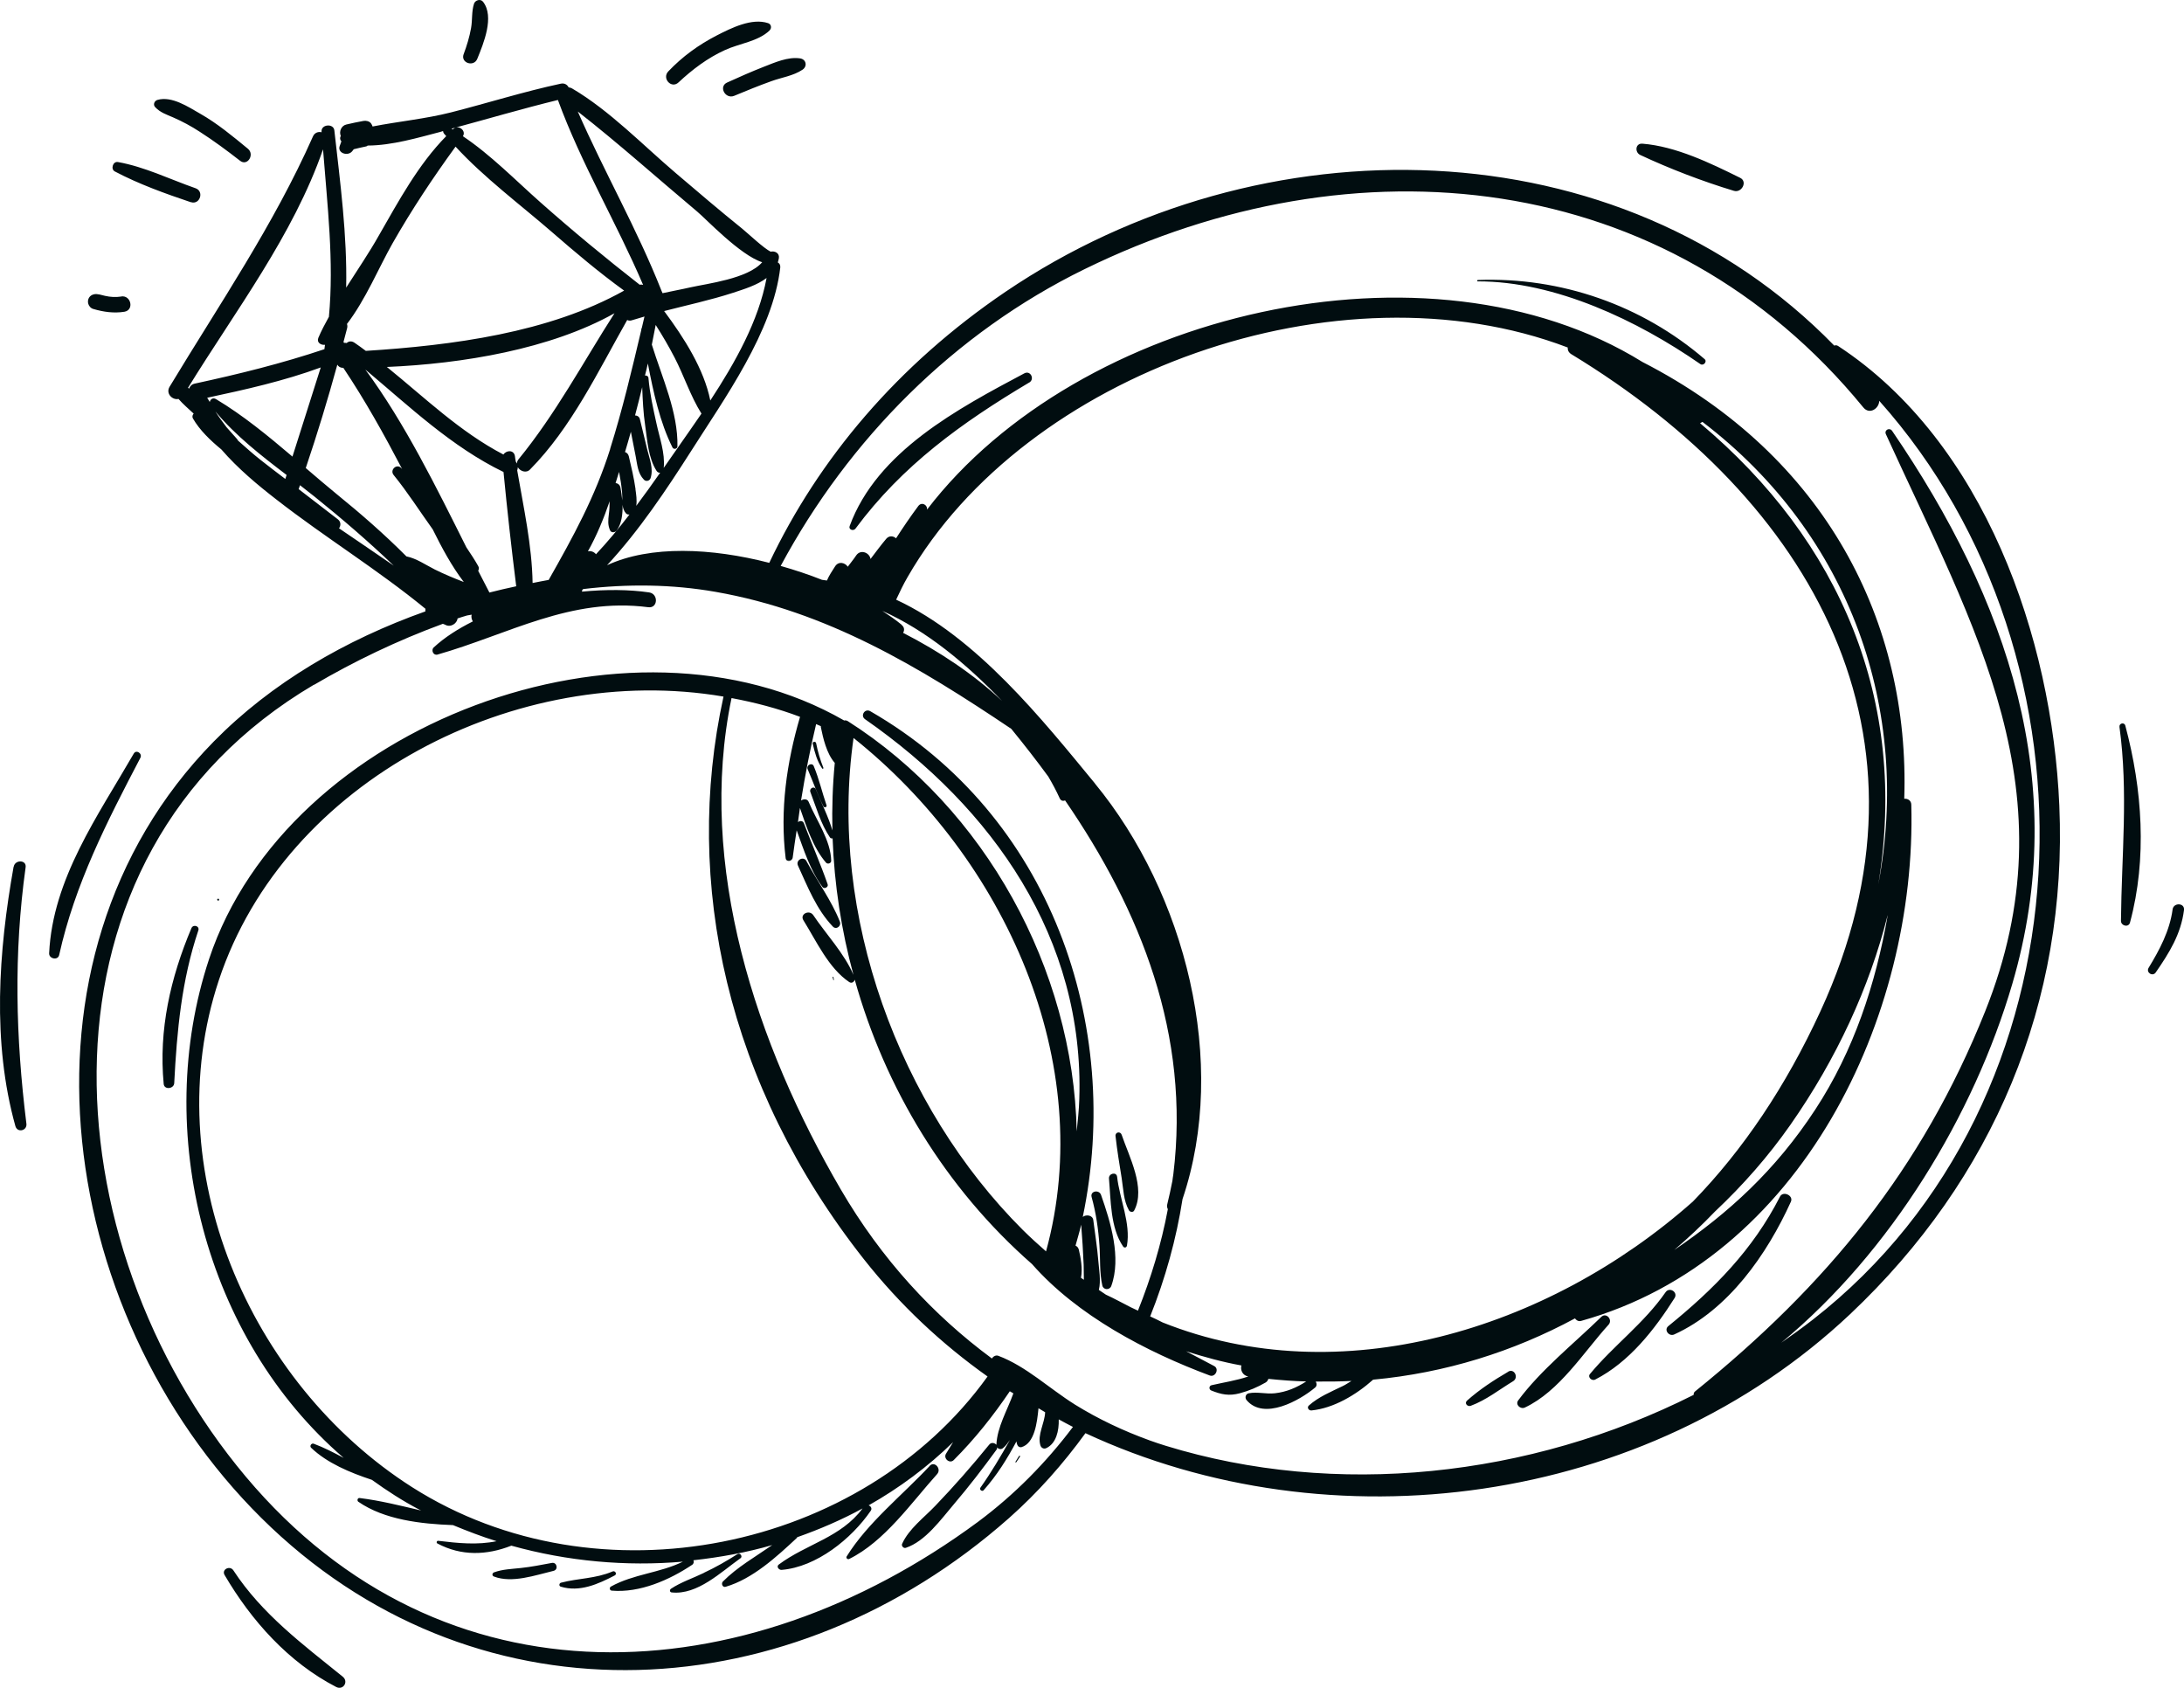 <svg width="22" height="17" viewBox="0 0 22 17" fill="none" xmlns="http://www.w3.org/2000/svg">
<path fill-rule="evenodd" clip-rule="evenodd" d="M7.753 0.305C7.776 0.282 7.769 0.243 7.737 0.233C7.573 0.179 7.369 0.281 7.222 0.356C7.036 0.452 6.876 0.568 6.732 0.719C6.665 0.789 6.763 0.898 6.835 0.83C6.973 0.701 7.127 0.584 7.301 0.505C7.447 0.437 7.636 0.419 7.753 0.306V0.305ZM8.084 0.702C7.992 0.764 7.873 0.78 7.769 0.818C7.643 0.863 7.519 0.914 7.396 0.965C7.306 1.002 7.235 0.871 7.325 0.831C7.446 0.776 7.568 0.722 7.693 0.673C7.806 0.629 7.937 0.57 8.059 0.588C8.122 0.597 8.135 0.668 8.084 0.702L8.084 0.702ZM4.67 0.547C4.702 0.461 4.729 0.374 4.745 0.284C4.76 0.201 4.749 0.117 4.775 0.037C4.787 0.001 4.841 -0.015 4.866 0.018C4.983 0.168 4.871 0.437 4.808 0.592C4.774 0.678 4.638 0.635 4.67 0.546L4.67 0.547ZM2.418 1.619C2.286 1.516 2.152 1.417 2.012 1.327C1.926 1.271 1.837 1.223 1.743 1.182C1.676 1.153 1.615 1.134 1.563 1.079C1.539 1.054 1.555 1.015 1.587 1.006C1.731 0.965 1.897 1.077 2.018 1.146C2.19 1.244 2.344 1.372 2.497 1.498C2.568 1.556 2.493 1.678 2.418 1.619ZM1.923 2.037C1.662 1.949 1.4 1.855 1.157 1.727C1.112 1.704 1.137 1.623 1.188 1.632C1.46 1.681 1.709 1.805 1.97 1.896C2.059 1.927 2.014 2.066 1.923 2.036V2.037ZM1.22 2.986C1.32 2.97 1.354 3.123 1.253 3.14C1.147 3.157 1.043 3.142 0.94 3.112C0.914 3.105 0.894 3.081 0.888 3.056C0.879 3.013 0.902 2.974 0.947 2.964C0.982 2.956 1.025 2.973 1.059 2.98C1.112 2.992 1.165 2.995 1.219 2.987L1.22 2.986ZM10.265 14.665C10.269 14.658 10.28 14.665 10.275 14.671C10.263 14.689 10.25 14.709 10.237 14.728C10.233 14.733 10.226 14.728 10.229 14.723C10.241 14.703 10.253 14.684 10.265 14.665ZM2.152 7.47C-0.006 9.67 0.582 13.355 2.733 15.386C4.869 17.402 7.974 17.225 10.162 15.292C10.457 15.031 10.711 14.742 10.934 14.435C13.4 15.583 16.576 15.177 18.636 13.237C20.082 11.873 20.829 10.096 20.744 8.113C20.672 6.425 19.989 4.451 18.516 3.485C18.503 3.476 18.49 3.476 18.477 3.481C16.306 1.251 12.704 1.195 10.13 2.938C9.04 3.677 8.246 4.622 7.749 5.669C7.168 5.519 6.553 5.49 6.115 5.693C6.441 5.342 6.717 4.926 6.956 4.552C7.294 4.019 7.787 3.34 7.86 2.693C7.862 2.668 7.851 2.652 7.835 2.643C7.839 2.629 7.844 2.615 7.846 2.599C7.853 2.548 7.804 2.525 7.763 2.535C7.692 2.5 7.534 2.35 7.476 2.303C7.25 2.121 7.029 1.932 6.808 1.744C6.475 1.461 6.142 1.114 5.763 0.891C5.751 0.884 5.74 0.881 5.728 0.88C5.715 0.854 5.687 0.834 5.648 0.843C5.275 0.923 4.912 1.038 4.543 1.132C4.287 1.197 4.014 1.223 3.753 1.274C3.75 1.264 3.745 1.253 3.737 1.242C3.72 1.22 3.686 1.213 3.661 1.218C3.603 1.228 3.546 1.241 3.489 1.254C3.438 1.265 3.413 1.326 3.433 1.369C3.422 1.387 3.424 1.409 3.439 1.423C3.433 1.438 3.43 1.452 3.424 1.465C3.391 1.541 3.503 1.579 3.548 1.523C3.557 1.512 3.558 1.509 3.562 1.505C3.562 1.505 3.562 1.504 3.564 1.503C3.605 1.492 3.646 1.484 3.687 1.475C3.695 1.474 3.698 1.469 3.704 1.466C3.95 1.465 4.21 1.387 4.434 1.329C4.444 1.326 4.453 1.323 4.463 1.32C4.464 1.329 4.466 1.337 4.472 1.345C4.479 1.354 4.487 1.362 4.495 1.371C4.214 1.656 4.015 2.026 3.818 2.369C3.72 2.544 3.6 2.719 3.487 2.897C3.498 2.369 3.427 1.839 3.368 1.313C3.36 1.241 3.235 1.251 3.239 1.324C3.239 1.327 3.239 1.329 3.239 1.332C3.208 1.324 3.17 1.335 3.153 1.373C2.756 2.268 2.212 3.061 1.708 3.896C1.667 3.965 1.738 4.032 1.798 4.018C1.844 4.071 1.9 4.118 1.951 4.166C1.939 4.179 1.934 4.198 1.943 4.214C2.011 4.332 2.117 4.434 2.23 4.527C2.396 4.719 2.598 4.887 2.784 5.031C3.273 5.412 3.807 5.739 4.286 6.132C4.285 6.141 4.284 6.149 4.285 6.158C3.483 6.443 2.735 6.876 2.152 7.47V7.47ZM3.008 4.927C3.013 4.914 3.017 4.9 3.022 4.887C3.072 4.926 3.122 4.965 3.171 5.004C3.447 5.226 3.713 5.455 3.966 5.697C3.784 5.571 3.599 5.447 3.415 5.321C3.434 5.296 3.436 5.256 3.404 5.231C3.271 5.129 3.14 5.028 3.008 4.926V4.927ZM2.172 4.147C2.373 4.388 2.632 4.59 2.887 4.784C2.883 4.798 2.879 4.81 2.874 4.824C2.792 4.761 2.708 4.699 2.627 4.634C2.549 4.573 2.474 4.505 2.397 4.437C2.395 4.432 2.392 4.427 2.387 4.421C2.352 4.381 2.317 4.342 2.282 4.303C2.244 4.252 2.206 4.202 2.172 4.148V4.147ZM2.088 4.006C2.472 3.924 2.861 3.837 3.231 3.701C3.135 4.001 3.04 4.3 2.946 4.599C2.699 4.389 2.447 4.182 2.176 4.02C2.145 4.001 2.118 4.022 2.113 4.049C2.105 4.034 2.095 4.021 2.087 4.006H2.088ZM3.312 3.193C3.274 3.262 3.237 3.331 3.207 3.402C3.187 3.45 3.233 3.478 3.274 3.473C3.271 3.488 3.27 3.503 3.268 3.517C2.839 3.661 2.405 3.768 1.961 3.864C1.929 3.871 1.913 3.892 1.905 3.914C1.901 3.911 1.898 3.909 1.894 3.906C2.371 3.131 2.954 2.369 3.254 1.504C3.297 2.066 3.366 2.632 3.313 3.193H3.312ZM3.458 3.704C3.678 4.033 3.868 4.374 4.051 4.724C4.048 4.721 4.045 4.717 4.042 4.714C3.996 4.666 3.924 4.733 3.965 4.784C4.105 4.956 4.227 5.148 4.359 5.332C4.45 5.516 4.549 5.701 4.672 5.862C4.573 5.824 4.475 5.783 4.38 5.736C4.29 5.691 4.195 5.624 4.094 5.604C3.873 5.382 3.637 5.176 3.393 4.978C3.289 4.893 3.185 4.804 3.08 4.714C3.196 4.371 3.302 4.023 3.398 3.673C3.409 3.691 3.425 3.704 3.454 3.705C3.455 3.705 3.456 3.705 3.458 3.705V3.704ZM4.817 5.701C4.781 5.637 4.739 5.574 4.698 5.513C4.394 4.906 4.078 4.261 3.68 3.722C4.124 4.094 4.548 4.5 5.072 4.754C5.109 5.137 5.152 5.522 5.2 5.905C5.11 5.924 5.02 5.945 4.93 5.968C4.893 5.896 4.855 5.822 4.817 5.749C4.824 5.735 4.828 5.719 4.817 5.701ZM6.268 5.04C6.264 4.993 6.257 4.949 6.25 4.911C6.244 4.882 6.223 4.868 6.201 4.865C6.213 4.826 6.225 4.789 6.236 4.753C6.249 4.82 6.26 4.888 6.266 4.956C6.269 4.983 6.268 5.011 6.268 5.04ZM6.147 4.521C5.994 5.006 5.773 5.407 5.527 5.841C5.473 5.85 5.419 5.862 5.365 5.872C5.359 5.494 5.274 5.111 5.21 4.738C5.213 4.729 5.216 4.717 5.216 4.706C5.24 4.746 5.3 4.769 5.339 4.729C5.757 4.306 6.024 3.741 6.318 3.223C6.331 3.23 6.349 3.232 6.368 3.225C6.41 3.212 6.451 3.2 6.492 3.188C6.483 3.226 6.474 3.265 6.465 3.303C6.461 3.308 6.459 3.315 6.46 3.323C6.365 3.725 6.27 4.127 6.146 4.521H6.147ZM5.207 4.668C5.204 4.661 5.199 4.656 5.196 4.65C5.192 4.632 5.189 4.613 5.187 4.594C5.176 4.528 5.1 4.534 5.071 4.578C4.632 4.349 4.279 4.005 3.897 3.696C4.656 3.664 5.545 3.517 6.19 3.155C5.872 3.652 5.597 4.17 5.221 4.629C5.211 4.642 5.208 4.654 5.208 4.667L5.207 4.668ZM4.589 1.477C4.875 1.788 5.242 2.062 5.556 2.334C5.793 2.54 6.033 2.743 6.287 2.927C5.529 3.352 4.554 3.479 3.685 3.534C3.647 3.506 3.61 3.478 3.571 3.452C3.54 3.431 3.512 3.437 3.492 3.455C3.483 3.454 3.475 3.452 3.466 3.453C3.464 3.45 3.462 3.448 3.46 3.445C3.472 3.398 3.485 3.351 3.497 3.304C3.501 3.288 3.499 3.275 3.495 3.263C3.682 3.02 3.817 2.693 3.953 2.453C4.147 2.112 4.36 1.792 4.589 1.477V1.477ZM6.477 2.869C6.466 2.866 6.455 2.865 6.444 2.868C6.102 2.601 5.769 2.326 5.444 2.038C5.194 1.817 4.944 1.56 4.663 1.372C4.699 1.316 4.618 1.253 4.568 1.297C4.566 1.3 4.564 1.302 4.561 1.304C4.557 1.302 4.552 1.298 4.548 1.296C4.905 1.2 5.26 1.095 5.62 1.007C5.855 1.65 6.209 2.24 6.478 2.869L6.477 2.869ZM7.677 2.642C7.533 2.808 7.124 2.856 6.951 2.895C6.865 2.915 6.769 2.932 6.674 2.953C6.671 2.946 6.667 2.938 6.664 2.93C6.664 2.928 6.662 2.927 6.662 2.925C6.418 2.308 6.086 1.73 5.82 1.123C6.232 1.445 6.622 1.795 7.024 2.132C7.112 2.205 7.454 2.569 7.677 2.641V2.642ZM7.155 4.033C7.091 3.717 6.892 3.404 6.69 3.133C6.922 3.073 7.156 3.023 7.384 2.949C7.493 2.913 7.626 2.873 7.722 2.8C7.642 3.231 7.407 3.65 7.155 4.034V4.033ZM6.686 4.712C6.701 4.563 6.643 4.407 6.612 4.262C6.579 4.112 6.545 3.961 6.532 3.807C6.531 3.789 6.514 3.781 6.497 3.782C6.507 3.742 6.518 3.701 6.526 3.661C6.582 3.953 6.647 4.253 6.774 4.507C6.786 4.53 6.824 4.522 6.824 4.496C6.831 4.152 6.67 3.806 6.566 3.471C6.578 3.406 6.592 3.339 6.605 3.273C6.673 3.38 6.737 3.489 6.795 3.601C6.89 3.784 6.956 3.991 7.066 4.166C6.992 4.273 6.919 4.38 6.848 4.48C6.795 4.555 6.741 4.633 6.687 4.711L6.686 4.712ZM6.402 4.927C6.386 4.815 6.36 4.705 6.334 4.595C6.328 4.572 6.314 4.559 6.296 4.553C6.316 4.485 6.336 4.418 6.355 4.349C6.372 4.433 6.388 4.516 6.404 4.599C6.42 4.683 6.425 4.768 6.486 4.831C6.506 4.853 6.543 4.845 6.553 4.817C6.585 4.722 6.543 4.622 6.52 4.528C6.496 4.427 6.471 4.324 6.446 4.223C6.44 4.196 6.419 4.185 6.397 4.184C6.422 4.089 6.446 3.995 6.469 3.9C6.474 4.029 6.48 4.158 6.499 4.286C6.521 4.437 6.53 4.612 6.614 4.743C6.623 4.757 6.637 4.763 6.65 4.761C6.573 4.872 6.492 4.984 6.409 5.095C6.418 5.04 6.408 4.977 6.401 4.927H6.402ZM6.004 5.583C5.985 5.558 5.952 5.546 5.922 5.553C6.011 5.395 6.083 5.219 6.141 5.049C6.141 5.092 6.139 5.136 6.133 5.18C6.126 5.239 6.121 5.285 6.145 5.341C6.157 5.369 6.195 5.365 6.211 5.344C6.261 5.278 6.274 5.18 6.271 5.084C6.275 5.116 6.283 5.145 6.305 5.17C6.315 5.181 6.328 5.184 6.341 5.182C6.234 5.321 6.122 5.456 6.003 5.583L6.004 5.583ZM10.824 14.144C10.574 13.988 10.335 13.76 10.057 13.656C10.032 13.646 10.005 13.661 9.992 13.683C9.399 13.245 8.879 12.682 8.47 11.981C7.617 10.518 7.018 8.72 7.369 7.031C7.603 7.075 7.835 7.135 8.059 7.22C7.924 7.681 7.855 8.158 7.914 8.643C7.919 8.686 7.98 8.676 7.985 8.638C7.997 8.545 8.011 8.454 8.025 8.363C8.097 8.559 8.16 8.764 8.285 8.934C8.303 8.958 8.348 8.935 8.337 8.906C8.265 8.7 8.177 8.499 8.099 8.295C8.088 8.264 8.059 8.265 8.038 8.28C8.045 8.233 8.051 8.185 8.058 8.138C8.123 8.325 8.192 8.54 8.321 8.689C8.337 8.707 8.373 8.696 8.373 8.67C8.368 8.462 8.224 8.264 8.146 8.077C8.133 8.044 8.094 8.046 8.069 8.063C8.111 7.804 8.16 7.547 8.221 7.293C8.237 7.3 8.253 7.308 8.269 7.314C8.269 7.318 8.267 7.322 8.269 7.326C8.291 7.433 8.326 7.59 8.409 7.684C8.387 7.91 8.38 8.137 8.385 8.364C8.343 8.221 8.273 8.086 8.217 7.949C8.202 7.913 8.149 7.941 8.163 7.977C8.222 8.131 8.267 8.297 8.36 8.434C8.366 8.444 8.378 8.446 8.387 8.444C8.404 8.908 8.475 9.37 8.597 9.819C8.506 9.604 8.321 9.409 8.192 9.217C8.152 9.159 8.054 9.207 8.093 9.269C8.222 9.476 8.346 9.751 8.554 9.891C8.579 9.908 8.604 9.891 8.61 9.867C8.915 10.96 9.525 11.969 10.396 12.732C10.853 13.252 11.549 13.616 12.186 13.854C12.242 13.875 12.285 13.788 12.231 13.759C12.137 13.71 12.043 13.659 11.948 13.61C12.132 13.668 12.316 13.719 12.505 13.753C12.493 13.798 12.515 13.853 12.574 13.864C12.454 13.905 12.329 13.923 12.204 13.952C12.177 13.959 12.177 13.995 12.201 14.005C12.303 14.046 12.381 14.062 12.489 14.033C12.582 14.008 12.667 13.972 12.75 13.924C12.765 13.915 12.772 13.901 12.777 13.888C12.905 13.901 13.032 13.911 13.158 13.914C13.061 13.976 12.96 14.02 12.842 14.033C12.753 14.043 12.666 14.016 12.579 14.033C12.547 14.04 12.537 14.078 12.557 14.102C12.732 14.309 13.093 14.105 13.247 13.976C13.267 13.96 13.265 13.935 13.254 13.915C13.375 13.916 13.495 13.915 13.614 13.909C13.584 13.926 13.557 13.946 13.527 13.96C13.408 14.018 13.284 14.068 13.185 14.156C13.161 14.177 13.184 14.209 13.211 14.206C13.432 14.184 13.657 14.052 13.832 13.896C14.558 13.829 15.244 13.614 15.865 13.279C15.879 13.298 15.899 13.312 15.928 13.304C18.147 12.683 19.311 10.238 19.253 8.104C19.252 8.061 19.215 8.042 19.182 8.045C19.241 6.271 18.394 4.594 16.545 3.646C14.395 2.314 10.861 3.144 9.338 5.133C9.345 5.085 9.284 5.051 9.25 5.097C9.171 5.203 9.097 5.312 9.026 5.422C9.001 5.398 8.957 5.392 8.928 5.426C8.873 5.491 8.821 5.562 8.769 5.63C8.76 5.567 8.669 5.528 8.624 5.595C8.602 5.629 8.57 5.667 8.54 5.708C8.513 5.667 8.448 5.65 8.413 5.703C8.383 5.75 8.351 5.797 8.33 5.847C8.314 5.845 8.298 5.842 8.28 5.84C8.147 5.787 8.007 5.741 7.864 5.7C8.549 4.424 9.612 3.353 10.925 2.711C13.647 1.378 16.792 1.687 18.77 4.104C18.832 4.18 18.929 4.115 18.93 4.037C21.252 6.638 21.107 11.07 18.263 13.29C18.159 13.371 18.052 13.448 17.943 13.524C19.051 12.608 19.884 11.228 20.27 9.911C20.863 7.894 20.223 6.041 19.06 4.34C19.035 4.303 18.978 4.33 18.997 4.373C19.892 6.335 20.876 7.991 19.996 10.189C19.359 11.78 18.399 12.945 17.073 14.016C17.062 14.025 17.06 14.038 17.061 14.049C15.404 14.884 13.451 15.087 11.743 14.562C11.717 14.553 11.691 14.546 11.665 14.537C11.637 14.528 11.611 14.518 11.584 14.509C11.319 14.413 11.065 14.294 10.825 14.145L10.824 14.144ZM9.083 6.293C9.025 6.245 8.958 6.199 8.888 6.153C9.338 6.354 9.738 6.69 10.095 7.061C9.807 6.79 9.462 6.561 9.097 6.374C9.112 6.351 9.112 6.317 9.082 6.294L9.083 6.293ZM11.029 7.89C10.504 7.253 9.84 6.417 9.027 6.04C9.063 5.963 9.099 5.887 9.142 5.813C10.323 3.756 13.486 2.621 15.792 3.5C15.79 3.524 15.799 3.548 15.826 3.566C18.254 5.039 19.615 7.417 18.337 10.187C17.99 10.94 17.56 11.581 17.053 12.102C15.584 13.404 13.49 14.03 11.712 13.32C11.671 13.299 11.629 13.278 11.586 13.259C11.739 12.876 11.849 12.48 11.912 12.077C12.377 10.7 11.94 8.998 11.029 7.891V7.89ZM17.126 4.262C17.134 4.258 17.142 4.254 17.149 4.249C18.649 5.392 19.251 7.165 18.921 8.907C19.224 7.057 18.538 5.449 17.126 4.263V4.262ZM19.015 9.221C18.894 9.911 18.674 10.583 18.286 11.175C17.885 11.789 17.411 12.218 16.865 12.59C17.007 12.468 17.145 12.339 17.276 12.202C17.558 11.937 17.814 11.645 18.034 11.331C18.502 10.662 18.831 9.945 19.014 9.221H19.015ZM10.867 12.586C10.862 12.565 10.849 12.553 10.834 12.546C10.853 12.475 10.875 12.406 10.891 12.335C10.902 12.47 10.91 12.604 10.916 12.739C10.918 12.786 10.916 12.839 10.918 12.89C10.909 12.883 10.898 12.876 10.889 12.87C10.908 12.778 10.885 12.663 10.867 12.585L10.867 12.586ZM10.537 12.604C10.459 12.536 10.38 12.464 10.304 12.389C9.056 11.145 8.344 9.211 8.598 7.433C10.119 8.645 11.057 10.705 10.537 12.604ZM8.703 12.684C9.066 13.144 9.487 13.537 9.948 13.864C8.684 15.622 6.025 16.172 4.15 14.978C2.505 13.929 1.577 11.766 2.204 9.874C2.873 7.854 5.211 6.662 7.288 7.016C6.877 8.888 7.324 10.935 8.703 12.684H8.703ZM3.163 6.898C3.566 6.661 4.004 6.451 4.461 6.283C4.469 6.286 4.476 6.289 4.484 6.292C4.538 6.324 4.604 6.28 4.609 6.229C4.64 6.218 4.673 6.209 4.705 6.199C4.72 6.196 4.736 6.194 4.751 6.191C4.745 6.214 4.751 6.239 4.763 6.259C4.615 6.333 4.479 6.419 4.369 6.521C4.34 6.548 4.365 6.605 4.407 6.593C5.128 6.387 5.747 6.014 6.531 6.116C6.628 6.128 6.634 5.982 6.54 5.967C6.338 5.937 6.103 5.936 5.861 5.959C5.863 5.953 5.866 5.947 5.866 5.941C5.869 5.938 5.872 5.936 5.875 5.933C6.32 5.88 6.768 5.884 7.207 5.961C8.334 6.158 9.263 6.72 10.187 7.341C10.316 7.499 10.441 7.659 10.56 7.822C10.601 7.892 10.64 7.964 10.675 8.041C10.687 8.067 10.71 8.07 10.729 8.062C11.492 9.173 11.992 10.423 11.819 11.83C11.816 11.851 11.812 11.872 11.81 11.893C11.794 11.972 11.778 12.051 11.758 12.13C11.753 12.149 11.757 12.165 11.764 12.179C11.698 12.532 11.594 12.873 11.463 13.201C11.439 13.19 11.414 13.178 11.391 13.167C11.309 13.126 11.226 13.079 11.14 13.04C11.116 13.025 11.093 13.007 11.069 12.992C11.092 12.898 11.07 12.786 11.063 12.693C11.052 12.558 11.03 12.424 11.013 12.289C11.007 12.238 10.94 12.23 10.907 12.257C11.31 10.329 10.588 8.211 8.766 7.163C8.712 7.132 8.663 7.209 8.714 7.244C10.001 8.14 10.925 9.45 10.872 11.07C10.869 11.182 10.856 11.288 10.846 11.395C10.811 9.763 9.926 8.144 8.538 7.262C8.525 7.255 8.514 7.254 8.504 7.257C6.339 6.011 2.891 7.293 2.106 9.66C1.531 11.396 2.065 13.482 3.462 14.684C3.363 14.631 3.264 14.58 3.16 14.541C3.137 14.533 3.116 14.564 3.134 14.582C3.295 14.736 3.525 14.832 3.746 14.905C3.897 15.014 4.054 15.116 4.222 15.204C4.229 15.207 4.236 15.21 4.243 15.214C4.037 15.166 3.832 15.114 3.622 15.088C3.601 15.086 3.594 15.115 3.61 15.126C3.874 15.308 4.241 15.349 4.563 15.361C4.708 15.421 4.854 15.477 5.002 15.523C4.809 15.563 4.614 15.543 4.414 15.519C4.4 15.517 4.392 15.539 4.406 15.546C4.647 15.674 4.902 15.666 5.151 15.568C5.717 15.726 6.306 15.779 6.879 15.729C6.648 15.843 6.38 15.854 6.154 15.98C6.135 15.991 6.141 16.02 6.163 16.021C6.445 16.045 6.743 15.914 6.972 15.761C6.989 15.75 6.991 15.731 6.985 15.715C7.254 15.685 7.521 15.637 7.779 15.562C7.609 15.68 7.426 15.784 7.282 15.929C7.262 15.949 7.278 15.992 7.31 15.982C7.583 15.902 7.824 15.679 8.027 15.49C8.029 15.488 8.029 15.485 8.03 15.483C8.257 15.403 8.478 15.308 8.689 15.193C8.47 15.487 8.126 15.549 7.845 15.758C7.817 15.779 7.846 15.814 7.873 15.812C8.226 15.783 8.578 15.498 8.771 15.217C8.788 15.193 8.771 15.169 8.75 15.162C9.058 14.988 9.345 14.775 9.601 14.525C9.577 14.564 9.554 14.602 9.53 14.641C9.499 14.689 9.566 14.747 9.607 14.706C9.822 14.491 10.007 14.257 10.172 14.013C10.184 14.02 10.197 14.027 10.208 14.034C10.147 14.204 10.044 14.375 10.037 14.552C10.019 14.532 9.985 14.524 9.964 14.551C9.792 14.763 9.611 14.969 9.422 15.166C9.309 15.285 9.155 15.398 9.087 15.55C9.078 15.571 9.102 15.597 9.124 15.59C9.321 15.525 9.479 15.303 9.61 15.149C9.761 14.972 9.903 14.787 10.04 14.599C10.045 14.592 10.044 14.585 10.044 14.578C10.058 14.596 10.085 14.602 10.104 14.585C10.132 14.562 10.152 14.533 10.173 14.504C10.08 14.669 9.984 14.832 9.876 14.984C9.863 15.003 9.892 15.027 9.908 15.01C10.045 14.856 10.146 14.692 10.239 14.518C10.241 14.531 10.243 14.544 10.25 14.557C10.256 14.571 10.274 14.58 10.289 14.576C10.421 14.538 10.447 14.331 10.461 14.184C10.484 14.197 10.505 14.211 10.528 14.224C10.523 14.338 10.448 14.449 10.48 14.557C10.488 14.584 10.515 14.598 10.541 14.585C10.64 14.537 10.668 14.411 10.665 14.296C10.712 14.321 10.76 14.348 10.808 14.372C10.539 14.729 10.222 15.053 9.849 15.33C7.496 17.067 4.463 17.239 2.476 14.873C0.499 12.519 0.225 8.628 3.163 6.896V6.898ZM9.364 14.765C9.413 14.711 9.487 14.794 9.44 14.847C9.179 15.137 8.911 15.526 8.554 15.702C8.537 15.71 8.519 15.691 8.529 15.676C8.741 15.335 9.092 15.058 9.365 14.765H9.364ZM7.091 15.841C7.209 15.786 7.321 15.722 7.43 15.652C7.455 15.637 7.484 15.677 7.46 15.694C7.264 15.832 7.026 16.067 6.766 16.039C6.746 16.037 6.743 16.013 6.759 16.002C6.86 15.935 6.982 15.895 7.091 15.842L7.091 15.841ZM5.651 15.941C5.827 15.895 5.999 15.901 6.17 15.828C6.197 15.816 6.219 15.854 6.192 15.868C6.026 15.955 5.838 16.039 5.649 15.981C5.628 15.975 5.632 15.946 5.651 15.941ZM4.979 15.836C5.065 15.805 5.156 15.803 5.246 15.793C5.351 15.782 5.454 15.761 5.558 15.742C5.61 15.731 5.628 15.81 5.575 15.822C5.394 15.865 5.159 15.949 4.976 15.879C4.953 15.87 4.957 15.844 4.978 15.836H4.979ZM2.2 9.071C2.187 9.073 2.183 9.054 2.196 9.052C2.208 9.049 2.212 9.068 2.2 9.071ZM2.004 9.55H2.005L2.025 9.645H2.025L2.004 9.55ZM1.755 10.909C1.752 10.968 1.655 10.979 1.649 10.918C1.597 10.373 1.717 9.849 1.928 9.349C1.946 9.306 2.013 9.326 1.998 9.371C1.829 9.873 1.782 10.384 1.755 10.909V10.909ZM17.93 12.053C17.961 11.991 18.069 12.041 18.04 12.104C17.8 12.633 17.411 13.193 16.864 13.441C16.813 13.464 16.758 13.396 16.805 13.357C17.267 12.982 17.657 12.588 17.93 12.053ZM16.778 13.015C16.817 12.959 16.905 13.014 16.869 13.073C16.667 13.392 16.412 13.719 16.069 13.895C16.035 13.913 15.99 13.871 16.016 13.839C16.257 13.549 16.56 13.329 16.778 13.015V13.015ZM16.13 13.264C16.18 13.215 16.249 13.293 16.203 13.343C15.951 13.621 15.709 14.013 15.36 14.177C15.316 14.197 15.262 14.148 15.293 14.105C15.523 13.796 15.854 13.533 16.13 13.264ZM15.193 13.815C15.253 13.78 15.301 13.874 15.243 13.911C15.101 13.997 14.972 14.101 14.816 14.159C14.782 14.172 14.748 14.133 14.778 14.107C14.905 13.994 15.046 13.902 15.193 13.816V13.815ZM17.128 3.667C16.498 3.23 15.669 2.833 14.886 2.834C14.877 2.834 14.879 2.82 14.887 2.82C15.725 2.789 16.539 3.074 17.171 3.617C17.2 3.642 17.159 3.689 17.128 3.667ZM10.367 3.853C9.687 4.258 9.09 4.687 8.617 5.325C8.595 5.353 8.545 5.333 8.559 5.298C8.834 4.547 9.652 4.115 10.319 3.76C10.38 3.728 10.426 3.818 10.368 3.853L10.367 3.853ZM8.281 7.739C8.229 7.663 8.208 7.58 8.187 7.492C8.181 7.47 8.216 7.463 8.221 7.485C8.238 7.57 8.261 7.651 8.294 7.733C8.297 7.742 8.286 7.748 8.281 7.739ZM8.197 7.716C8.251 7.846 8.281 7.98 8.326 8.111C8.333 8.129 8.303 8.139 8.295 8.122C8.234 7.999 8.19 7.874 8.136 7.748C8.119 7.707 8.18 7.676 8.197 7.716H8.197ZM8.124 8.674C8.233 8.877 8.375 9.068 8.46 9.282C8.478 9.326 8.425 9.369 8.389 9.332C8.224 9.159 8.136 8.932 8.038 8.718C8.013 8.662 8.094 8.619 8.124 8.673V8.674ZM8.394 9.87C8.392 9.86 8.389 9.851 8.387 9.842C8.386 9.837 8.394 9.836 8.395 9.84C8.396 9.85 8.398 9.86 8.4 9.868C8.401 9.872 8.395 9.874 8.394 9.87ZM11.237 11.443C11.232 11.402 11.286 11.391 11.299 11.43C11.373 11.649 11.544 11.966 11.425 12.192C11.414 12.214 11.382 12.208 11.372 12.19C11.317 12.092 11.316 11.975 11.299 11.867C11.276 11.725 11.253 11.585 11.237 11.443ZM11.253 11.853C11.278 12.076 11.392 12.322 11.352 12.546C11.348 12.567 11.325 12.572 11.313 12.554C11.185 12.367 11.19 12.089 11.171 11.871C11.166 11.818 11.247 11.799 11.253 11.853ZM11.091 12.035C11.187 12.308 11.298 12.668 11.194 12.953C11.178 12.996 11.115 12.994 11.104 12.948C11.074 12.816 11.085 12.679 11.075 12.544C11.064 12.38 11.04 12.214 10.996 12.056C10.98 11.995 11.071 11.979 11.091 12.035ZM21.409 7.309C21.58 7.948 21.63 8.647 21.456 9.292C21.442 9.345 21.365 9.326 21.365 9.275C21.371 8.619 21.44 7.976 21.35 7.322C21.345 7.284 21.399 7.271 21.409 7.309ZM21.885 9.16C21.895 9.088 22.009 9.093 22 9.166C21.969 9.41 21.852 9.596 21.715 9.795C21.684 9.839 21.616 9.796 21.643 9.749C21.754 9.567 21.856 9.375 21.885 9.161V9.16ZM1.414 7.633C1.077 8.277 0.754 8.906 0.596 9.619C0.583 9.677 0.492 9.657 0.495 9.601C0.531 8.851 0.985 8.219 1.347 7.591C1.372 7.546 1.437 7.589 1.414 7.633V7.633ZM0.138 8.73C0.151 8.656 0.27 8.659 0.258 8.736C0.137 9.606 0.158 10.447 0.266 11.318C0.275 11.389 0.175 11.413 0.155 11.342C-0.081 10.497 -0.015 9.583 0.137 8.73L0.138 8.73ZM17.466 1.922C17.151 1.827 16.82 1.7 16.523 1.561C16.466 1.535 16.472 1.442 16.544 1.447C16.882 1.474 17.23 1.643 17.529 1.791C17.607 1.829 17.544 1.946 17.466 1.922ZM2.351 15.817C2.639 16.257 3.05 16.562 3.453 16.888C3.514 16.938 3.457 17.028 3.386 16.991C2.906 16.743 2.531 16.322 2.262 15.863C2.23 15.807 2.316 15.764 2.351 15.817Z" fill="#010D10"/>
</svg>
